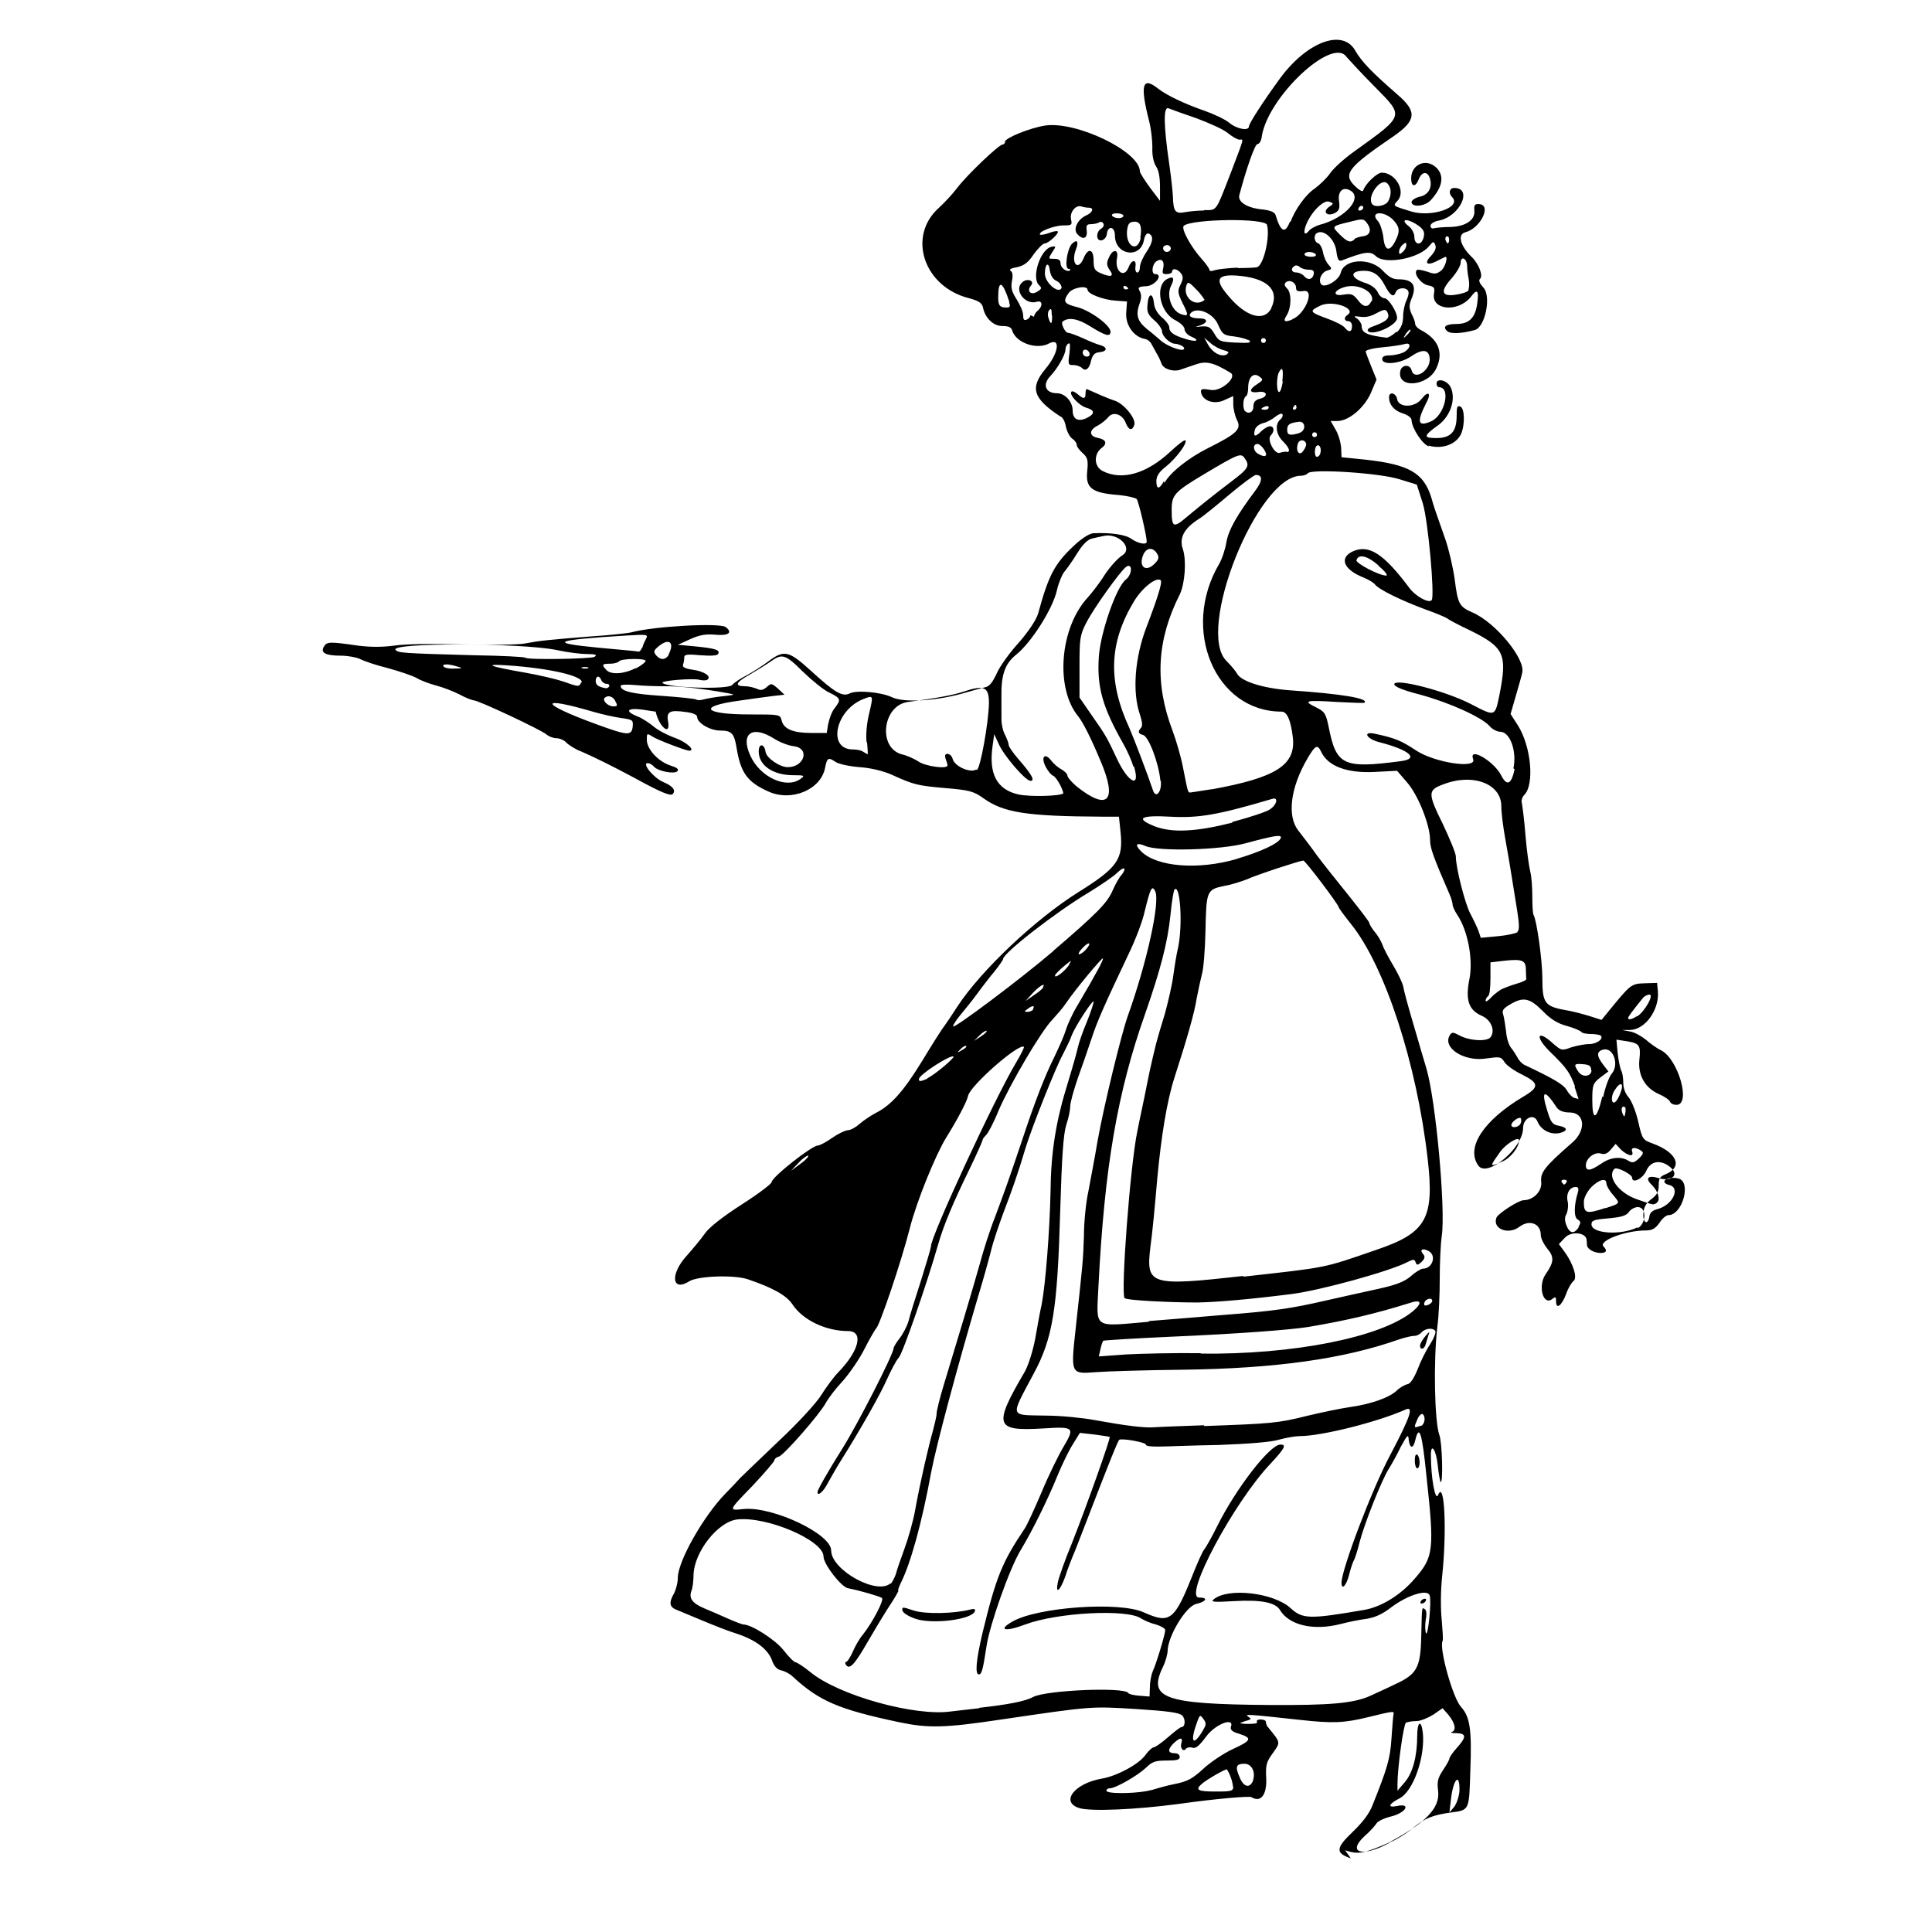<?xml version="1.0" encoding="UTF-8" standalone="no"?>
<!-- Created with Inkscape (http://www.inkscape.org/) -->
<svg xmlns:dc="http://purl.org/dc/elements/1.1/" xmlns:cc="http://creativecommons.org/ns#" xmlns:rdf="http://www.w3.org/1999/02/22-rdf-syntax-ns#" xmlns:svg="http://www.w3.org/2000/svg" xmlns="http://www.w3.org/2000/svg" version="1.1" width="100%" height="100%" viewBox="0 0 48 48" id="svg25944">
<defs id="defs25948" />
<path d="m 33.56,46.17 c -0.38,-0.13 -0.38,-0.25 0.04,-0.65 0.25,-0.24 0.42,-0.46 0.50,-0.67 0.37,-0.92 0.44,-1.17 0.47,-1.65 0.02,-0.28 0.04,-0.55 0.05,-0.60 0.02,-0.09 0.03,-0.10 -0.62,0.06 -0.61,0.15 -0.89,0.16 -1.70,0.07 -1.30,-0.14 -1.39,-0.15 -1.29,-0.08 0.08,0.05 0.08,0.06 0,0.09 -0.05,0.01 -0.13,0.04 -0.18,0.06 -0.05,0.01 0.02,0.03 0.17,0.03 0.16,0.00 0.25,-0.01 0.23,-0.05 -0.02,-0.03 0.01,-0.06 0.09,-0.06 0.07,0 0.13,0.02 0.13,0.06 0,0.03 0.02,0.10 0.06,0.14 0.31,0.38 0.31,0.36 0.11,0.64 -0.16,0.22 -0.18,0.29 -0.16,0.65 0.01,0.39 -0.14,0.58 -0.37,0.44 -0.05,-0.03 -0.82,0.03 -1.82,0.17 -1.05,0.14 -2.18,0.19 -2.46,0.10 -0.47,-0.15 -0.12,-0.61 0.56,-0.73 0.37,-0.06 0.93,-0.36 1.09,-0.59 0.07,-0.10 0.17,-0.19 0.21,-0.19 0.03,0 0.19,-0.11 0.35,-0.25 0.15,-0.13 0.30,-0.25 0.33,-0.25 0.10,0 0.11,-0.20 0.02,-0.29 -0.07,-0.07 -0.36,-0.11 -1.15,-0.16 -1.12,-0.07 -1.10,-0.07 -3.34,0.26 -1.40,0.21 -1.81,0.22 -2.53,0.07 -1.52,-0.32 -2.00,-0.53 -2.66,-1.14 -0.06,-0.06 -0.19,-0.13 -0.28,-0.15 -0.10,-0.02 -0.18,-0.10 -0.23,-0.25 -0.10,-0.27 -0.39,-0.50 -0.87,-0.66 -0.20,-0.06 -0.58,-0.21 -0.84,-0.32 -0.26,-0.11 -0.55,-0.23 -0.65,-0.27 -0.19,-0.07 -0.21,-0.18 -0.07,-0.42 0.04,-0.08 0.09,-0.25 0.09,-0.38 0.00,-0.41 0.64,-1.54 1.19,-2.10 0.12,-0.12 0.29,-0.30 0.36,-0.38 0.07,-0.07 0.51,-0.49 0.97,-0.93 0.46,-0.43 0.93,-0.94 1.05,-1.14 0.12,-0.19 0.31,-0.45 0.43,-0.57 0.51,-0.53 0.62,-1.01 0.23,-1.01 -0.55,-0.00 -1.12,-0.27 -1.38,-0.66 -0.15,-0.23 -0.50,-0.42 -1.12,-0.63 -0.34,-0.11 -1.22,-0.08 -1.44,0.05 -0.44,0.28 -0.49,-0.17 -0.07,-0.63 0.15,-0.17 0.36,-0.42 0.45,-0.55 0.10,-0.15 0.43,-0.41 0.91,-0.72 0.41,-0.26 0.75,-0.52 0.75,-0.56 0,-0.12 1.00,-0.91 1.15,-0.91 0.04,0 0.20,-0.08 0.34,-0.18 0.14,-0.10 0.32,-0.19 0.40,-0.20 0.08,-0.00 0.21,-0.08 0.30,-0.16 0.09,-0.08 0.27,-0.20 0.40,-0.27 0.38,-0.19 0.69,-0.54 1.15,-1.29 0.23,-0.38 0.48,-0.78 0.56,-0.88 0.07,-0.10 0.22,-0.32 0.32,-0.48 0.60,-0.91 1.94,-2.17 3.01,-2.84 0.96,-0.60 1.11,-0.81 1.04,-1.48 l -0.04,-0.39 -0.42,-0.00 c -1.88,-0.01 -2.45,-0.10 -2.95,-0.46 -0.24,-0.17 -0.34,-0.20 -0.94,-0.25 -0.69,-0.06 -0.78,-0.08 -1.33,-0.33 -0.20,-0.09 -0.51,-0.17 -0.80,-0.19 -0.26,-0.02 -0.53,-0.08 -0.60,-0.13 -0.18,-0.12 -0.21,-0.11 -0.26,0.14 -0.10,0.55 -0.84,0.86 -1.42,0.59 -0.51,-0.23 -0.68,-0.46 -0.78,-1.08 -0.06,-0.36 -0.12,-0.43 -0.41,-0.43 -0.25,0 -0.57,-0.19 -0.57,-0.34 0,-0.05 -0.10,-0.10 -0.28,-0.12 -0.41,-0.06 -0.49,-0.01 -0.44,0.25 0.06,0.36 -0.23,0.11 -0.31,-0.26 -10e-4,-0.00 -0.15,-0.02 -0.33,-0.05 -0.38,-0.05 -0.45,0.04 -0.12,0.17 0.11,0.04 0.29,0.16 0.40,0.25 0.10,0.09 0.35,0.22 0.55,0.29 0.27,0.10 0.50,0.31 0.33,0.31 -0.08,0 -0.79,-0.27 -0.91,-0.35 -0.14,-0.09 -0.14,-0.08 -0.14,0.08 0,0.23 0.28,0.54 0.59,0.64 0.16,0.05 0.21,0.09 0.17,0.14 -0.08,0.08 -0.48,0.00 -0.58,-0.11 -0.04,-0.05 -0.11,-0.09 -0.16,-0.09 -0.15,0 0.15,0.37 0.39,0.47 0.24,0.10 0.32,0.21 0.23,0.30 -0.05,0.05 -0.27,-0.03 -0.96,-0.41 -0.56,-0.30 -1.01,-0.52 -1.31,-0.65 -0.14,-0.05 -0.31,-0.16 -0.37,-0.22 -0.05,-0.06 -0.17,-0.11 -0.25,-0.11 -0.07,0 -0.18,-0.04 -0.24,-0.09 -0.10,-0.10 -1.69,-0.85 -1.81,-0.85 -0.03,0 -0.20,-0.06 -0.36,-0.15 -0.16,-0.08 -0.42,-0.18 -0.58,-0.22 -0.15,-0.04 -0.37,-0.12 -0.47,-0.18 -0.10,-0.06 -0.43,-0.17 -0.72,-0.25 -0.29,-0.07 -0.61,-0.18 -0.70,-0.23 -0.09,-0.04 -0.30,-0.08 -0.47,-0.08 -0.38,-0.00 -0.52,-0.07 -0.42,-0.23 0.07,-0.12 0.15,-0.12 0.84,-0.02 0.33,0.04 0.60,0.04 0.91,-9.15e-4 0.27,-0.04 0.91,-0.05 1.68,-0.03 0.68,0.02 1.37,0.01 1.55,-0.02 0.37,-0.07 0.55,-0.09 1.68,-0.18 0.47,-0.03 0.91,-0.08 0.98,-0.10 0.55,-0.15 2.19,-0.24 2.34,-0.13 0.18,0.14 0.07,0.22 -0.26,0.19 -0.22,-0.02 -0.38,0.00 -0.62,0.11 l -0.31,0.14 0.43,0.04 c 0.51,0.05 0.63,0.09 0.57,0.19 -0.02,0.04 -0.17,0.05 -0.44,0.03 -0.32,-0.03 -0.40,-0.02 -0.40,0.05 0,0.05 -0.01,0.13 -0.03,0.18 -0.02,0.06 0.03,0.10 0.24,0.13 0.29,0.04 0.48,0.17 0.36,0.25 -0.03,0.02 -0.12,0.02 -0.20,-9.81e-4 -0.15,-0.04 -0.97,0.02 -0.91,0.08 0.12,0.12 1.63,0.17 1.73,0.05 0.05,-0.06 0.22,-0.17 0.36,-0.24 0.13,-0.07 0.37,-0.22 0.53,-0.34 0.40,-0.30 0.51,-0.28 1.07,0.23 0.59,0.54 0.78,0.65 0.96,0.56 0.17,-0.09 0.79,-0.03 1.04,0.09 0.30,0.15 1.15,0.10 1.87,-0.12 0.15,-0.04 0.35,-0.10 0.44,-0.12 0.12,-0.02 0.19,-0.11 0.30,-0.34 0.07,-0.17 0.32,-0.52 0.55,-0.77 0.25,-0.29 0.43,-0.56 0.48,-0.72 0.26,-0.95 0.40,-1.23 0.89,-1.69 0.19,-0.18 0.38,-0.30 0.48,-0.31 0.42,-0.02 0.80,0.03 0.95,0.14 0.15,0.11 0.38,0.16 0.38,0.07 -2.03e-4,-0.14 -0.20,-1.00 -0.25,-1.06 -0.03,-0.03 -0.23,-0.08 -0.45,-0.10 -0.66,-0.05 -0.82,-0.17 -0.78,-0.58 0.03,-0.29 0.01,-0.35 -0.11,-0.46 -0.08,-0.07 -0.15,-0.16 -0.15,-0.21 0,-0.04 -0.05,-0.11 -0.11,-0.15 -0.06,-0.04 -0.13,-0.17 -0.16,-0.30 -0.02,-0.13 -0.08,-0.24 -0.15,-0.26 C 25.67,9.90 25.58,9.64 25.97,9.17 26.30,8.78 26.36,8.38 26.07,8.53 25.76,8.70 25.25,8.52 25.15,8.22 c -0.02,-0.09 -0.09,-0.12 -0.25,-0.12 -0.22,0 -0.43,-0.20 -0.48,-0.47 C 24.39,7.52 24.30,7.47 24.08,7.41 22.95,7.13 22.53,5.87 23.33,5.16 c 0.12,-0.11 0.33,-0.33 0.45,-0.49 0.25,-0.33 1.04,-1.08 1.13,-1.08 0.03,0 0.06,-0.03 0.06,-0.07 0.00,-0.09 0.61,-0.34 0.99,-0.40 0.77,-0.12 2.36,0.64 2.36,1.14 2.71e-4,0.03 0.11,0.21 0.25,0.40 l 0.25,0.33 0,-0.35 c 0,-0.22 -0.03,-0.41 -0.10,-0.51 -0.06,-0.09 -0.10,-0.28 -0.09,-0.47 0.00,-0.17 -0.03,-0.46 -0.08,-0.65 -0.23,-0.90 -0.17,-1.12 0.22,-0.81 0.22,0.17 0.66,0.38 1.15,0.55 0.23,0.08 0.51,0.21 0.62,0.30 0.19,0.16 0.49,0.21 0.49,0.09 0,-0.07 0.34,-0.60 0.77,-1.19 0.66,-0.90 1.54,-1.24 1.86,-0.71 0.17,0.30 0.43,0.56 1.06,1.11 0.49,0.42 0.47,0.64 -0.09,1.03 -1.13,0.77 -1.27,0.94 -0.98,1.23 0.11,0.11 0.21,0.17 0.22,0.12 0.05,-0.16 0.34,-0.44 0.46,-0.44 0.34,0 0.61,0.46 0.39,0.70 -0.12,0.13 -0.13,0.12 0.36,0.27 0.50,0.14 1.24,-0.11 1.00,-0.36 -0.10,-0.10 -0.07,-0.23 0.05,-0.23 0.47,0 0.14,0.71 -0.38,0.81 -0.12,0.02 -0.21,0.08 -0.21,0.13 0,0.05 0.04,0.08 0.09,0.06 0.05,-0.01 0.22,-0.03 0.39,-0.03 0.39,-0.01 0.63,-0.17 0.61,-0.40 -0.01,-0.13 0.00,-0.17 0.10,-0.17 0.35,0 0.06,0.60 -0.32,0.70 -0.21,0.05 -0.13,0.34 0.15,0.61 0.17,0.16 0.30,0.47 0.21,0.55 -0.04,0.04 -0.01,0.11 0.08,0.21 0.21,0.21 0.05,0.99 -0.21,1.06 -0.33,0.09 -0.60,0.10 -0.68,0.03 -0.13,-0.11 -0.04,-0.18 0.22,-0.18 0.31,0 0.47,-0.14 0.52,-0.50 0.05,-0.34 0.00,-0.39 -0.16,-0.17 -0.33,0.40 -1.00,0.32 -0.91,-0.10 0.02,-0.13 -5.9e-5,-0.16 -0.15,-0.19 -0.17,-0.03 -0.37,-0.29 -0.28,-0.38 0.02,-0.02 0.13,-7.45e-4 0.26,0.04 0.19,0.07 0.23,0.06 0.35,-0.03 0.11,-0.10 0.18,-0.39 0.08,-0.33 -0.02,0.01 -0.12,0.06 -0.22,0.11 -0.23,0.11 -0.29,0.03 -0.11,-0.15 0.09,-0.10 0.13,-0.19 0.10,-0.26 -0.04,-0.10 -0.05,-0.10 -0.15,0.02 -0.24,0.31 -1.09,0.47 -1.32,0.26 -0.14,-0.14 -0.28,-0.12 -0.85,0.10 -0.08,0.03 -0.11,-0.01 -0.14,-0.24 -0.04,-0.29 -0.31,-0.54 -0.48,-0.44 -0.09,0.05 -0.07,0.22 0.02,0.25 0.05,0.01 0.11,0.12 0.13,0.23 0.02,0.11 0.08,0.25 0.14,0.31 0.09,0.10 0.08,0.11 -0.03,0.14 -0.15,0.04 -0.24,0.25 -0.15,0.35 0.09,0.09 0.43,-0.10 0.48,-0.29 0.08,-0.35 0.73,-0.39 1.04,-0.06 0.15,0.16 0.25,0.22 0.40,0.22 0.35,0.00 0.46,0.15 0.32,0.48 -0.07,0.17 -0.06,0.23 0.00,0.38 0.05,0.09 0.09,0.20 0.09,0.25 2.03e-4,0.04 0.06,0.11 0.14,0.15 0.43,0.22 0.57,0.55 0.39,0.94 -0.20,0.46 -0.99,0.53 -0.90,0.08 0.03,-0.16 0.24,-0.18 0.28,-0.02 0.07,0.27 0.48,-0.00 0.45,-0.30 -0.02,-0.22 -0.18,-0.24 -0.47,-0.04 -0.27,0.18 -0.71,0.22 -0.71,0.06 0,-0.06 0.06,-0.09 0.18,-0.09 0.10,0 0.25,-0.03 0.34,-0.07 0.19,-0.09 0.22,-0.27 0.03,-0.21 -0.07,0.02 -0.32,0.06 -0.55,0.08 -0.23,0.02 -0.41,0.07 -0.41,0.10 0.00,0.03 0.07,0.20 0.14,0.38 l 0.13,0.32 -0.14,0.33 c -0.16,0.37 -0.55,0.70 -0.83,0.70 l -0.17,0 0.12,0.21 c 0.07,0.11 0.13,0.32 0.14,0.45 l 0.01,0.24 0.59,0.06 c 1.09,0.12 1.45,0.33 1.64,0.94 0.07,0.25 0.09,0.30 0.36,1.07 0.08,0.24 0.18,0.67 0.22,0.95 0.08,0.63 0.11,0.69 0.45,0.84 0.57,0.25 1.31,1.15 1.23,1.49 -0.01,0.07 -0.09,0.33 -0.16,0.58 l -0.13,0.45 0.18,0.28 c 0.33,0.52 0.42,1.47 0.16,1.73 -0.05,0.05 -0.08,0.14 -0.06,0.20 0.01,0.05 0.06,0.41 0.09,0.80 0.03,0.38 0.09,0.79 0.12,0.91 0.03,0.11 0.05,0.39 0.05,0.61 -0.00,0.21 0.01,0.42 0.03,0.46 0.08,0.13 0.22,1.13 0.22,1.59 0.00,0.59 0.06,0.68 0.54,0.77 0.20,0.03 0.49,0.11 0.65,0.16 l 0.28,0.09 0.22,-0.27 c 0.50,-0.61 0.52,-0.63 0.85,-0.64 l 0.31,-0.01 0.02,0.21 c 0.04,0.45 -0.31,0.95 -0.69,0.96 l -0.20,0.00 0.21,0.04 c 0.11,0.02 0.28,0.12 0.38,0.20 0.09,0.08 0.26,0.21 0.39,0.27 0.42,0.23 0.74,1.35 0.37,1.35 -0.07,0 -0.14,-0.03 -0.16,-0.08 -0.01,-0.04 -0.14,-0.13 -0.28,-0.19 -0.34,-0.15 -0.52,-0.47 -0.48,-0.85 0.04,-0.36 0.00,-0.41 -0.31,-0.46 l -0.26,-0.04 0.03,0.33 c 0.02,0.18 0.06,0.38 0.09,0.44 0.03,0.05 0.05,0.19 0.05,0.31 0,0.12 0.05,0.26 0.13,0.35 0.07,0.08 0.18,0.34 0.24,0.60 0.10,0.44 0.11,0.46 0.36,0.55 0.60,0.22 0.76,0.58 0.33,0.76 -0.15,0.06 -0.18,0.11 -0.18,0.28 0,0.15 -0.04,0.24 -0.18,0.34 -0.12,0.09 -0.19,0.19 -0.20,0.35 -0.02,0.24 0.11,0.32 0.15,0.08 0.01,-0.09 0.08,-0.15 0.20,-0.18 0.38,-0.10 0.58,-0.53 0.29,-0.60 -0.06,-0.01 -0.12,-0.05 -0.12,-0.08 0,-0.08 0.19,-0.12 0.35,-0.08 0.33,0.08 0.10,0.91 -0.25,0.91 -0.05,0 -0.15,0.08 -0.22,0.19 -0.10,0.14 -0.18,0.19 -0.33,0.19 -0.52,0.00 -1.20,0.26 -1.06,0.40 0.10,0.10 0.07,0.16 -0.07,0.16 -0.16,-0.00 -0.32,-0.09 -0.34,-0.18 -0.00,-0.03 -0.01,-0.10 -0.01,-0.14 -0.01,-0.19 -0.38,-0.23 -0.54,-0.06 l -0.15,0.16 0.14,0.19 c 0.22,0.30 0.33,0.66 0.22,0.73 -0.04,0.03 -0.13,0.17 -0.18,0.32 -0.11,0.29 -0.25,0.40 -0.25,0.18 0,-0.11 -0.01,-0.12 -0.09,-0.06 -0.23,0.19 -0.37,-0.32 -0.17,-0.61 0.21,-0.30 0.22,-0.43 0.04,-0.64 -0.08,-0.10 -0.16,-0.25 -0.16,-0.34 0,-0.28 -0.28,-0.39 -0.53,-0.20 -0.28,0.21 -0.68,0.05 -0.57,-0.23 0.04,-0.10 0.55,-0.43 0.67,-0.43 0.25,-6.53e-4 0.47,-0.23 0.44,-0.46 -0.02,-0.23 0.08,-0.37 0.77,-0.97 0.35,-0.30 0.32,-0.74 -0.05,-0.75 -0.16,-0.00 -0.27,-0.04 -0.33,-0.12 -0.31,-0.47 -0.40,-0.44 -0.24,0.07 0.09,0.30 0.13,0.35 0.29,0.38 0.22,0.04 0.23,0.13 0.02,0.18 -0.22,0.05 -0.46,-0.07 -0.55,-0.28 -0.08,-0.22 -0.36,-0.10 -0.36,0.16 0,0.49 -0.89,1.24 -1.11,0.93 -0.32,-0.44 0.12,-1.12 1.11,-1.71 0.41,-0.24 0.40,-0.34 -0.02,-0.55 -0.19,-0.09 -0.39,-0.23 -0.44,-0.31 -0.09,-0.14 -0.11,-0.14 -0.47,-0.09 -0.54,0.08 -1.08,-0.27 -0.89,-0.58 0.05,-0.08 0.08,-0.08 0.23,0.00 0.25,0.14 0.71,0.17 0.79,0.04 0.11,-0.17 7.19e-4,-0.42 -0.22,-0.52 -0.33,-0.14 -0.42,-0.39 -0.31,-0.93 0.09,-0.48 -0.04,-1.19 -0.31,-1.59 -0.06,-0.09 -0.11,-0.20 -0.11,-0.24 0,-0.04 -0.03,-0.16 -0.08,-0.27 -0.40,-0.92 -0.48,-1.14 -0.48,-1.34 0,-0.37 -0.30,-1.13 -0.58,-1.44 l -0.24,-0.28 -0.58,0.03 c -0.66,0.03 -1.13,-0.14 -1.30,-0.49 -0.10,-0.21 -0.15,-0.18 -0.35,0.16 -0.42,0.72 -0.51,1.43 -0.22,1.79 0.10,0.13 0.31,0.40 0.45,0.60 0.14,0.19 0.50,0.64 0.79,1.00 0.28,0.35 0.52,0.66 0.52,0.69 0,0.03 0.06,0.13 0.14,0.23 0.08,0.09 0.16,0.24 0.19,0.32 0.02,0.07 0.14,0.30 0.26,0.50 0.12,0.20 0.23,0.43 0.25,0.52 0.03,0.16 0.12,0.49 0.33,1.20 0.06,0.22 0.18,0.61 0.25,0.85 0.23,0.78 0.48,3.49 0.38,4.16 -0.03,0.21 -0.05,0.69 -0.05,1.06 5.41e-4,0.36 -0.02,0.90 -0.06,1.20 -0.10,0.84 -0.07,2.35 0.05,2.68 0.07,0.17 0.10,1.23 0.03,1.17 -0.01,-0.01 -0.05,-0.21 -0.07,-0.42 -0.04,-0.38 -0.17,-0.57 -0.17,-0.25 1.35e-4,0.57 0.11,1.17 0.18,0.99 0.16,-0.38 0.22,0.88 0.10,2.02 -0.04,0.38 -0.04,0.82 -0.01,1.10 0.02,0.25 0.04,0.49 0.02,0.51 -0.09,0.17 0.25,1.41 0.46,1.64 0.22,0.24 0.27,0.56 0.23,1.58 -0.03,0.99 -0.02,0.98 -0.47,1.04 -0.46,0.06 -0.68,0.15 -0.96,0.39 -0.14,0.12 -0.38,0.27 -0.52,0.33 -0.71,0.31 -0.83,0.33 -1.16,0.22 z m 0.94,-0.39 c 0.92,-0.49 1.28,-0.86 1.23,-1.28 -0.03,-0.24 -0.01,-0.32 0.12,-0.52 0.09,-0.13 0.16,-0.26 0.16,-0.29 0,-0.03 0.08,-0.15 0.19,-0.27 0.24,-0.27 0.23,-0.35 -0.01,-0.36 -0.11,-0.00 -0.17,-0.01 -0.12,-0.03 0.12,-0.04 0.08,-0.22 -0.08,-0.42 l -0.15,-0.17 -0.23,0.16 c -0.13,0.08 -0.32,0.16 -0.42,0.16 -0.10,4.73e-4 -0.22,0.02 -0.26,0.04 -0.06,0.04 -0.21,1.12 -0.21,1.52 l 0.00,0.17 0.18,-0.21 c 0.20,-0.23 0.31,-0.65 0.31,-1.15 0,-0.36 0.10,-0.42 0.14,-0.08 0.06,0.59 -0.23,1.45 -0.58,1.63 -0.27,0.14 -0.31,0.24 -0.06,0.19 0.36,-0.08 0.22,0.17 -0.15,0.26 -0.17,0.04 -0.33,0.12 -0.36,0.17 -0.03,0.05 -0.16,0.20 -0.30,0.32 -0.45,0.42 -0.04,0.53 0.63,0.16 z m 1.76,-1.29 c 0.01,-0.46 -0.15,-0.30 -0.21,0.20 l -0.04,0.34 0.12,-0.14 c 0.06,-0.08 0.12,-0.26 0.13,-0.39 z m -7.67,-0.01 c 0.13,-0.04 0.40,-0.12 0.61,-0.16 0.30,-0.06 0.43,-0.13 0.69,-0.37 0.17,-0.16 0.51,-0.39 0.75,-0.50 0.46,-0.21 0.48,-0.27 0.13,-0.38 -0.15,-0.04 -0.21,-0.10 -0.19,-0.16 0.10,-0.26 -0.38,-0.08 -0.61,0.23 -0.18,0.24 -0.26,0.31 -0.35,0.28 -0.06,-0.02 -0.13,-0.00 -0.15,0.02 -0.06,0.10 -0.16,0.00 -0.12,-0.13 0.05,-0.16 -0.04,-0.15 -0.21,0.02 -0.14,0.15 -0.12,0.23 0.06,0.23 0.06,0 0.11,0.04 0.11,0.09 0,0.07 -0.07,0.09 -0.32,0.09 -0.27,0 -0.36,0.02 -0.52,0.18 -0.20,0.19 -0.75,0.51 -0.90,0.51 -0.04,0 -0.08,0.02 -0.08,0.06 0,0.09 0.84,0.07 1.12,-0.02 z m 2.04,-0.10 c 0,-0.10 -0.08,-0.33 -0.15,-0.42 -0.02,-0.02 -0.48,0.24 -0.61,0.35 -0.19,0.16 -0.12,0.20 0.33,0.20 0.40,0 0.44,-0.01 0.44,-0.13 z m 0.50,-0.15 c 0.07,-0.20 -0.03,-0.41 -0.21,-0.41 -0.21,0 -0.24,0.07 -0.12,0.34 0.10,0.25 0.26,0.28 0.34,0.06 z m -1.26,-1.21 c 0.10,-0.17 0.11,-0.20 0.03,-0.31 -0.08,-0.11 -0.09,-0.11 -0.15,0.05 -0.19,0.51 -0.12,0.65 0.12,0.26 z m -5.54,-0.59 c 0.71,-0.08 1.14,-0.16 1.34,-0.27 0.33,-0.17 2.26,-0.25 2.36,-0.10 0.01,0.03 0.14,0.06 0.28,0.07 l 0.25,0.02 0.01,-0.25 c 0.00,-0.13 0.04,-0.31 0.07,-0.38 0.08,-0.16 0.31,-0.92 0.31,-1.02 4.74e-4,-0.04 -0.10,-0.10 -0.23,-0.14 -0.13,-0.03 -0.29,-0.10 -0.37,-0.15 -0.34,-0.24 -2.08,-0.15 -2.88,0.15 -0.50,0.19 -0.69,0.14 -0.32,-0.07 0.61,-0.36 2.66,-0.51 3.27,-0.23 0.65,0.29 0.76,0.21 1.23,-0.98 0.11,-0.27 0.23,-0.55 0.28,-0.60 0.04,-0.05 0.18,-0.30 0.31,-0.56 0.46,-0.93 1.31,-2.03 1.57,-2.03 0.16,0 0.11,0.09 -0.23,0.46 -0.92,0.96 -2.19,3.34 -1.79,3.34 0.24,0 0.18,0.10 -0.07,0.16 -0.25,0.05 -0.70,0.79 -0.71,1.16 -0.00,0.08 -0.05,0.27 -0.12,0.41 -0.37,0.77 0.01,0.92 2.63,0.94 1.53,0.01 2.11,-0.04 2.53,-0.23 0.17,-0.08 0.44,-0.20 0.60,-0.28 0.55,-0.25 0.64,-0.41 0.66,-1.16 0.02,-0.80 0.01,-0.76 0.09,-0.71 0.04,0.02 0.05,0.13 0.02,0.28 -0.02,0.13 -0.01,0.28 0.01,0.32 0.05,0.08 0.14,-0.80 0.09,-0.94 -0.05,-0.17 -0.55,-0.01 -0.95,0.29 -0.22,0.17 -0.39,0.25 -0.62,0.29 -0.17,0.02 -0.46,0.08 -0.65,0.13 -0.67,0.17 -1.27,0.03 -1.50,-0.35 -0.11,-0.19 -0.48,-0.26 -1.15,-0.22 -0.52,0.03 -0.58,0.02 -0.49,-0.05 0.36,-0.29 1.48,-0.16 1.90,0.22 0.30,0.28 0.48,0.28 1.82,0.05 0.43,-0.07 0.92,-0.37 1.27,-0.78 0.47,-0.54 0.49,-0.71 0.29,-2.55 -0.11,-1.09 -0.18,-1.30 -0.28,-0.88 -0.05,0.21 -0.13,0.20 -0.16,-0.01 -0.01,-0.16 -0.03,-0.14 -0.20,0.17 -0.09,0.19 -0.23,0.44 -0.30,0.55 -0.18,0.29 -0.60,1.35 -0.72,1.81 -0.05,0.21 -0.12,0.42 -0.14,0.45 -0.02,0.03 -0.08,0.19 -0.12,0.36 -0.07,0.28 -0.19,0.40 -0.19,0.20 0,-0.32 0.75,-2.31 1.21,-3.17 0.51,-0.97 0.59,-1.22 0.38,-1.13 -0.69,0.31 -2.09,0.66 -2.63,0.66 -0.11,4.06e-4 -0.34,0.04 -0.52,0.09 -0.21,0.06 -0.71,0.10 -1.49,0.13 -0.64,0.01 -1.32,0.04 -1.50,0.04 -0.18,0.00 -0.32,-0.01 -0.31,-0.05 0.01,-0.05 -0.57,-0.16 -0.66,-0.12 -0.03,0.01 -0.24,0.53 -0.86,2.14 -0.12,0.31 -0.25,0.65 -0.30,0.76 -0.04,0.10 -0.13,0.32 -0.18,0.49 -0.13,0.36 -0.25,0.47 -0.19,0.16 0.02,-0.11 0.18,-0.57 0.36,-1.00 0.37,-0.94 0.96,-2.60 0.93,-2.62 -0.01,-0.01 -0.18,-0.03 -0.38,-0.06 l -0.36,-0.04 -0.18,0.29 c -0.10,0.16 -0.27,0.51 -0.38,0.78 -0.24,0.59 -0.63,1.38 -0.91,1.84 -0.27,0.44 -0.77,1.85 -0.85,2.39 -0.09,0.59 -0.12,0.70 -0.19,0.70 -0.10,0 -0.07,-0.35 0.09,-1.03 0.34,-1.40 0.49,-1.76 1.04,-2.58 0.06,-0.08 0.25,-0.50 0.43,-0.92 0.17,-0.41 0.42,-0.92 0.54,-1.12 0.29,-0.49 0.27,-0.51 -0.51,-0.46 -1.19,0.07 -1.24,-0.06 -0.45,-1.41 0.09,-0.16 0.20,-0.51 0.26,-0.82 0.05,-0.29 0.12,-0.68 0.16,-0.85 0.10,-0.53 0.20,-1.85 0.22,-2.79 0.01,-1.00 0.13,-1.76 0.44,-2.75 0.11,-0.36 0.22,-0.75 0.24,-0.85 0.02,-0.10 0.12,-0.39 0.23,-0.65 0.10,-0.25 0.17,-0.47 0.16,-0.49 -0.03,-0.03 -0.45,0.60 -0.55,0.86 -0.04,0.12 -0.15,0.33 -0.22,0.47 -0.17,0.31 -0.75,1.76 -0.92,2.31 -0.19,0.64 -0.34,1.06 -0.55,1.61 -0.10,0.27 -0.25,0.70 -0.31,0.95 -0.06,0.24 -0.20,0.74 -0.31,1.10 -0.52,1.76 -1.04,3.70 -1.17,4.37 -0.24,1.31 -0.52,2.31 -0.77,2.80 -0.04,0.09 -0.07,0.17 -0.05,0.17 0.01,0 -0.06,0.13 -0.17,0.30 -0.11,0.16 -0.37,0.59 -0.58,0.95 -0.35,0.61 -0.47,0.73 -0.56,0.58 -0.02,-0.03 -0.01,-0.06 0.01,-0.06 0.03,0 0.11,-0.12 0.17,-0.26 0.06,-0.14 0.17,-0.33 0.25,-0.42 0.23,-0.29 0.54,-0.87 0.47,-0.91 -0.06,-0.04 -0.53,-0.18 -0.84,-0.24 -0.17,-0.03 -0.61,-0.60 -0.61,-0.79 0,-0.40 -1.40,-1.00 -2.14,-0.92 -0.48,0.05 -1.08,0.81 -1.09,1.39 -0.00,0.13 -0.02,0.31 -0.05,0.38 -0.07,0.18 0.01,0.31 0.32,0.44 0.15,0.06 0.42,0.18 0.60,0.26 0.18,0.08 0.35,0.14 0.37,0.14 0.20,0 0.78,0.37 0.99,0.63 0.13,0.17 0.27,0.31 0.31,0.31 0.03,0 0.20,0.11 0.36,0.24 0.70,0.58 2.60,1.11 3.50,0.98 0.10,-0.01 0.42,-0.05 0.70,-0.08 z m -1.58,-2.21 c -0.18,-0.06 -0.32,-0.15 -0.33,-0.21 -0.01,-0.09 0.00,-0.09 0.27,-0.00 0.29,0.10 1.02,0.08 1.41,-0.02 0.11,-0.03 0.14,-0.01 0.12,0.04 -0.07,0.21 -1.05,0.33 -1.47,0.19 z m 12.55,-0.44 c 0.02,-0.03 0.06,-0.06 0.10,-0.06 0.03,0 0.04,0.02 0.02,0.06 -0.02,0.03 -0.06,0.06 -0.10,0.06 -0.03,0 -0.04,-0.02 -0.02,-0.06 z m -0.15,-3.49 c 0,-0.11 0.02,-0.17 0.06,-0.15 0.03,0.02 0.06,0.10 0.06,0.19 0,0.08 -0.02,0.15 -0.06,0.15 -0.03,0 -0.06,-0.08 -0.06,-0.19 z m -13.03,3.07 c 0.05,-0.05 0.11,-0.17 0.14,-0.26 0.02,-0.09 0.12,-0.37 0.21,-0.62 0.09,-0.24 0.22,-0.69 0.27,-0.98 0.13,-0.72 0.34,-1.61 0.44,-1.96 0.04,-0.16 0.09,-0.35 0.09,-0.42 0,-0.07 0.08,-0.39 0.18,-0.72 0.33,-1.08 0.71,-2.35 0.89,-2.99 0.09,-0.34 0.26,-0.87 0.38,-1.17 0.21,-0.56 0.36,-0.97 0.68,-1.93 0.32,-0.97 0.57,-1.60 0.79,-2.04 0.11,-0.23 0.25,-0.54 0.29,-0.68 0.04,-0.13 0.17,-0.42 0.30,-0.63 0.49,-0.83 0.64,-1.12 0.62,-1.15 -0.02,-0.02 -0.67,0.75 -0.92,1.12 -0.08,0.12 -0.24,0.30 -0.34,0.41 -0.26,0.26 -1.04,1.58 -1.33,2.25 -0.12,0.30 -0.27,0.58 -0.32,0.62 -0.04,0.04 -0.08,0.09 -0.08,0.12 0,0.02 -0.15,0.36 -0.33,0.73 -0.40,0.82 -0.64,1.39 -0.77,1.85 -0.28,0.98 -0.88,2.71 -0.98,2.82 -0.06,0.06 -0.19,0.31 -0.29,0.53 -0.17,0.39 -0.69,1.30 -1.13,2.00 -0.11,0.17 -0.26,0.44 -0.34,0.58 -0.11,0.22 -0.26,0.35 -0.26,0.23 0,-0.05 0.24,-0.48 0.63,-1.10 0.37,-0.59 1.26,-2.33 1.26,-2.47 0,-0.03 0.07,-0.15 0.15,-0.25 0.08,-0.10 0.18,-0.29 0.22,-0.42 0.03,-0.13 0.17,-0.58 0.31,-1.01 0.13,-0.42 0.25,-0.81 0.25,-0.86 0,-0.25 1.59,-3.69 2.12,-4.57 0.12,-0.20 0.20,-0.37 0.19,-0.38 -0.11,-0.11 -1.33,0.95 -1.39,1.22 -0.03,0.15 -0.29,0.63 -0.54,1.03 -0.26,0.42 -0.74,1.59 -0.91,2.27 -0.22,0.86 -0.75,2.41 -0.83,2.47 -0.02,0.02 -0.16,0.25 -0.29,0.51 -0.13,0.26 -0.38,0.62 -0.55,0.81 -0.17,0.18 -0.35,0.42 -0.41,0.53 -0.14,0.27 -1.04,1.30 -1.17,1.34 -0.06,0.01 -0.11,0.06 -0.11,0.09 0,0.03 -0.24,0.31 -0.53,0.62 -0.63,0.65 -0.62,0.63 -0.22,0.59 0.72,-0.06 2.16,0.62 2.16,1.03 0,0.49 1.16,1.13 1.48,0.81 z m 7.80,-3.93 c 1.65,-0.06 1.82,-0.07 2.54,-0.25 0.37,-0.09 0.86,-0.19 1.07,-0.22 0.51,-0.07 0.98,-0.23 1.17,-0.41 0.08,-0.08 0.21,-0.15 0.27,-0.16 0.07,-0.01 0.16,-0.15 0.25,-0.37 0.07,-0.19 0.21,-0.47 0.31,-0.62 0.09,-0.14 0.15,-0.29 0.13,-0.33 -0.05,-0.09 -0.25,-0.07 -0.34,0.03 -0.04,0.05 -0.12,0.09 -0.19,0.09 -0.06,0 -0.23,0.04 -0.38,0.09 -1.36,0.48 -3.05,0.72 -5.35,0.75 -0.94,0.01 -1.91,0.04 -2.16,0.06 -0.65,0.05 -0.64,0.06 -0.51,-1.13 0.17,-1.56 0.18,-1.63 0.20,-2.26 0.00,-0.33 0.05,-0.83 0.11,-1.10 0.05,-0.27 0.16,-0.84 0.23,-1.26 0.16,-0.89 0.59,-2.65 0.75,-3.10 0.47,-1.31 0.81,-2.84 0.68,-3.10 -0.08,-0.16 -0.12,-0.07 -0.26,0.50 -0.05,0.24 -0.23,0.71 -0.39,1.04 -0.62,1.31 -0.79,1.69 -0.93,2.12 -0.08,0.24 -0.23,0.68 -0.34,0.98 -0.10,0.29 -0.19,0.61 -0.19,0.70 -9.8e-4,0.09 -0.04,0.30 -0.10,0.47 -0.07,0.23 -0.11,0.78 -0.15,2.15 -0.07,2.43 -0.18,3.14 -0.66,4.03 -0.59,1.11 -0.61,1.02 0.30,1.04 0.39,0.00 0.94,0.06 1.21,0.11 0.77,0.14 1.24,0.20 1.49,0.18 0.12,-0.01 0.67,-0.03 1.23,-0.05 z m 5.36,-2.00 c 7.85e-4,-0.04 0.06,-0.15 0.13,-0.23 0.10,-0.12 0.12,-0.13 0.08,-0.03 -0.02,0.06 -0.05,0.17 -0.07,0.23 -0.03,0.12 -0.14,0.15 -0.14,0.03 z m 0.02,2.00 c 0.10,-0.04 0.13,-0.24 0.04,-0.30 -0.02,-0.01 -0.08,0.03 -0.12,0.12 -0.10,0.23 -0.10,0.24 0.08,0.17 z m -5.48,-1.80 c 2.30,0.03 4.49,-0.40 5.28,-1.05 0.26,-0.22 0.21,-0.31 -0.10,-0.20 -0.80,0.25 -1.55,0.43 -2.51,0.59 -0.44,0.07 -1.75,0.17 -3.39,0.24 -0.91,0.04 -1.67,0.09 -1.69,0.10 -0.01,0.01 -0.05,0.11 -0.07,0.21 l -0.04,0.18 0.69,-0.05 c 0.38,-0.02 1.21,-0.04 1.86,-0.03 z m -1.26,-0.81 c 0.40,-0.03 1.22,-0.10 1.83,-0.15 1.29,-0.10 1.69,-0.16 2.60,-0.37 0.36,-0.08 0.93,-0.21 1.26,-0.28 0.45,-0.10 0.65,-0.18 0.81,-0.32 0.11,-0.10 0.25,-0.18 0.29,-0.18 0.24,0 0.35,-0.33 0.14,-0.44 -0.15,-0.08 -0.23,-0.03 -0.13,0.08 0.05,0.06 0.04,0.11 -0.04,0.19 -0.10,0.09 -0.12,0.09 -0.15,0.01 -0.03,-0.08 -0.05,-0.08 -0.21,-0.00 -0.45,0.23 -2.16,0.70 -2.87,0.79 -1.03,0.13 -1.83,0.20 -2.34,0.21 -0.65,0.00 -1.76,-0.05 -1.81,-0.11 -0.10,-0.10 0.14,-3.33 0.32,-4.16 0.04,-0.22 0.16,-0.75 0.24,-1.17 0.08,-0.41 0.19,-0.86 0.22,-0.98 0.03,-0.12 0.13,-0.46 0.22,-0.75 0.08,-0.29 0.18,-0.72 0.21,-0.95 0.03,-0.22 0.08,-0.54 0.12,-0.70 0.12,-0.58 0.05,-1.59 -0.09,-1.44 -0.02,0.02 -0.07,0.30 -0.10,0.63 -0.07,0.69 -0.25,1.37 -0.63,2.46 -0.69,1.95 -1.01,3.81 -1.16,6.78 -0.05,1.06 -0.15,0.99 1.24,0.87 z m 7.02,-0.48 c 0.03,-0.11 -0.15,-0.09 -0.19,0.02 -0.02,0.06 -0.00,0.09 0.06,0.07 0.05,-0.01 0.11,-0.05 0.13,-0.09 z m -4.70,-0.62 c 2.13,-0.24 1.96,-0.20 3.32,-0.67 1.24,-0.42 1.44,-0.78 1.27,-2.26 -0.27,-2.36 -1.06,-4.79 -1.91,-5.84 -0.16,-0.20 -0.30,-0.39 -0.30,-0.41 0,-0.06 -0.83,-1.16 -0.88,-1.16 -0.07,0 -1.15,0.35 -1.41,0.47 -0.13,0.05 -0.37,0.13 -0.55,0.16 -0.44,0.09 -0.45,0.12 -0.47,1.11 -0.01,0.48 -0.05,0.97 -0.09,1.09 -0.03,0.12 -0.09,0.39 -0.13,0.60 -0.05,0.33 -0.22,0.94 -0.55,1.96 -0.19,0.59 -0.33,1.46 -0.43,2.53 -0.05,0.59 -0.12,1.35 -0.17,1.69 -0.11,0.94 -0.01,0.97 2.32,0.71 z m 9.80,-1.20 c 0.22,-0.11 0.24,-0.53 0.01,-0.53 -0.07,0 -0.17,0.05 -0.22,0.12 -0.06,0.09 -0.18,0.13 -0.51,0.16 -0.36,0.03 -0.42,0.05 -0.42,0.15 0,0.23 0.73,0.28 1.15,0.07 z m -1.47,-0.03 c 0.07,-0.11 0.07,-0.14 -0.01,-0.19 -0.10,-0.05 -0.10,-0.34 -0.00,-0.67 0.03,-0.10 0.01,-0.14 -0.05,-0.14 -0.15,0 -0.25,0.16 -0.20,0.37 0.02,0.10 0.00,0.23 -0.03,0.30 -0.05,0.08 -0.05,0.16 -0.00,0.29 0.08,0.20 0.19,0.22 0.31,0.03 z m 0.67,-0.47 c 0.39,-0.13 0.38,-0.11 0.19,-0.34 -0.09,-0.10 -0.16,-0.23 -0.16,-0.28 0,-0.15 -0.19,-0.09 -0.38,0.10 -0.10,0.11 -0.18,0.26 -0.18,0.36 0,0.29 0.06,0.31 0.54,0.15 z m 1.28,-0.14 c 0.10,-0.06 0.04,-0.28 -0.12,-0.44 -0.18,-0.17 -0.09,-0.25 0.17,-0.17 0.32,0.10 0.52,-0.08 0.29,-0.27 -0.24,-0.20 -0.49,-0.16 -0.60,0.09 -0.08,0.19 -0.35,0.33 -0.35,0.17 0,-0.08 -0.38,-0.28 -0.44,-0.22 -0.19,0.19 0.10,0.60 0.57,0.76 0.43,0.15 0.39,0.14 0.49,0.08 z m -2.24,-0.51 c 0.02,-0.03 -0.00,-0.06 -0.06,-0.06 -0.05,0 -0.08,0.02 -0.06,0.06 0.02,0.03 0.05,0.06 0.06,0.06 0.01,0 0.04,-0.02 0.06,-0.06 z M 20.08,28.71 c -0.01,-0.01 -0.12,0.05 -0.23,0.17 l -0.20,0.21 0.23,-0.17 c 0.13,-0.09 0.22,-0.19 0.20,-0.21 z m 19.69,0.21 c 0.23,-0.17 0.50,-0.20 0.69,-0.08 0.10,0.06 0.14,0.05 0.26,-0.06 0.12,-0.12 0.12,-0.15 0.04,-0.20 -0.14,-0.09 -0.25,-0.07 -0.21,0.03 0.05,0.14 -0.10,0.11 -0.27,-0.04 L 40.14,28.42 40.02,28.56 c -0.08,0.10 -0.15,0.13 -0.25,0.10 -0.15,-0.05 -0.37,0.12 -0.37,0.29 0,0.16 0.12,0.14 0.38,-0.04 z m -2.45,-0.06 c 0.20,-0.08 0.42,-0.35 0.42,-0.53 0,-0.11 -0.33,0.09 -0.47,0.29 -0.27,0.38 -0.27,0.38 0.05,0.24 z m 0.46,-0.95 c 0.02,-0.05 0.02,-0.11 -4.73e-4,-0.13 -0.04,-0.04 -0.23,0.09 -0.23,0.17 0,0.09 0.19,0.06 0.23,-0.04 z m 2.05,-0.65 c 0.05,-0.25 0.15,-0.51 0.21,-0.58 0.20,-0.23 0.04,-0.68 -0.22,-0.60 -0.16,0.05 -0.15,0.16 0.01,0.37 l 0.13,0.17 -0.20,0.15 c -0.18,0.14 -0.20,0.18 -0.20,0.56 0,0.54 0.11,0.50 0.25,-0.09 z m 0.54,0.25 c -0.06,-0.06 -0.11,0.04 -0.06,0.15 0.04,0.10 0.05,0.10 0.07,-0.00 0.01,-0.06 0.01,-0.13 -0.00,-0.15 z m -0.08,-0.44 c 0.04,-0.18 -0.05,-0.18 -0.17,0.01 -0.13,0.19 -0.07,0.44 0.06,0.24 0.04,-0.06 0.09,-0.18 0.11,-0.26 z m -1.16,-0.08 c -0.13,-0.35 -0.21,-0.46 -0.61,-0.85 -0.40,-0.39 -0.33,-0.58 0.07,-0.21 0.20,0.17 0.21,0.18 0.45,0.09 0.13,-0.04 0.33,-0.08 0.44,-0.08 0.19,-0.00 0.37,-0.13 0.29,-0.21 -0.02,-0.02 -0.13,-0.04 -0.24,-0.04 -0.11,0 -0.22,-0.02 -0.24,-0.05 -0.02,-0.03 -0.18,-0.10 -0.36,-0.15 -0.23,-0.06 -0.41,-0.17 -0.61,-0.38 -0.32,-0.32 -0.48,-0.35 -0.81,-0.15 -0.17,0.10 -0.20,0.15 -0.16,0.26 0.02,0.07 0.05,0.26 0.07,0.42 0.01,0.15 0.07,0.33 0.12,0.39 0.05,0.06 0.12,0.17 0.16,0.24 0.03,0.07 0.11,0.15 0.16,0.18 0.76,0.36 0.98,0.49 1.07,0.64 0.05,0.09 0.14,0.18 0.19,0.19 0.05,0.01 0.09,0.02 0.10,0.03 0.00,0.00 -0.04,-0.13 -0.10,-0.31 z M 23.04,26.79 c 0.20,-0.10 0.68,-0.51 0.65,-0.54 -0.06,-0.06 -0.86,0.45 -0.86,0.56 0,0.07 0.04,0.06 0.21,-0.01 z m 16.49,-0.21 c 0,-0.09 -0.04,-0.13 -0.20,-0.14 -0.22,-0.02 -0.24,-0.00 -0.12,0.18 0.10,0.16 0.33,0.13 0.33,-0.03 z M 24.01,25.99 c -0.02,-0.02 -0.08,0.01 -0.14,0.07 -0.10,0.10 -0.10,0.11 0.03,0.03 0.08,-0.04 0.13,-0.09 0.10,-0.11 z m 0.50,-0.38 c -0.01,-0.01 -0.09,0.03 -0.17,0.11 l -0.14,0.14 0.17,-0.11 c 0.09,-0.06 0.16,-0.12 0.14,-0.14 z m 1.64,-1.97 c 1.11,-0.95 1.36,-1.21 1.49,-1.51 0.07,-0.16 0.17,-0.34 0.23,-0.40 0.05,-0.06 0.08,-0.13 0.06,-0.15 -0.02,-0.02 -0.10,0.03 -0.18,0.11 -0.08,0.08 -0.40,0.30 -0.71,0.49 -0.79,0.47 -2.12,1.50 -2.12,1.65 0,0.02 -0.09,0.15 -0.20,0.29 -0.11,0.13 -0.32,0.40 -0.45,0.58 -0.13,0.18 -0.33,0.42 -0.42,0.53 -0.09,0.11 -0.17,0.23 -0.17,0.27 0,0.08 1.67,-1.17 2.50,-1.88 z m 14.53,1.61 c 0.19,-0.13 0.42,-0.54 0.30,-0.54 -0.04,0 -0.11,0.03 -0.15,0.07 -0.26,0.32 -0.38,0.48 -0.38,0.51 0,0.06 0.09,0.04 0.23,-0.05 z M 25.66,25.08 c 0.06,-0.10 0.00,-0.11 -0.12,-0.02 -0.10,0.07 -0.10,0.08 -0.01,0.08 0.05,0 0.12,-0.03 0.14,-0.06 z m 11.62,-0.49 c 0.08,-0.04 0.26,-0.11 0.40,-0.15 0.14,-0.04 0.25,-0.09 0.24,-0.12 -0.00,-0.02 -0.01,-0.13 -0.01,-0.23 0,-0.23 -0.09,-0.27 -0.54,-0.22 l -0.34,0.04 0,0.40 c 0,0.22 -0.02,0.42 -0.06,0.44 -0.03,0.02 -0.06,0.07 -0.06,0.11 0.00,0.04 0.05,0.01 0.11,-0.05 0.06,-0.07 0.17,-0.16 0.25,-0.21 z m -11.37,-0.06 c 0.08,-0.13 -0.08,-0.04 -0.25,0.14 l -0.18,0.20 0.20,-0.14 c 0.11,-0.07 0.22,-0.16 0.24,-0.20 z m 0.65,-0.57 c 0.08,-0.12 0.06,-0.11 -0.12,0.04 -0.12,0.10 -0.23,0.21 -0.23,0.24 -0.00,0.08 0.25,-0.11 0.36,-0.28 z m 0.42,-0.37 c 0.16,-0.18 0.07,-0.21 -0.09,-0.03 -0.08,0.08 -0.11,0.15 -0.08,0.15 0.03,0 0.11,-0.05 0.17,-0.12 z m 10.72,-0.44 c 0.05,-0.04 0.05,-0.18 -0.01,-0.55 -0.04,-0.27 -0.11,-0.66 -0.14,-0.87 -0.03,-0.20 -0.10,-0.60 -0.15,-0.88 -0.05,-0.27 -0.10,-0.65 -0.10,-0.82 -1.9e-5,-0.56 -0.71,-0.83 -1.45,-0.54 -0.38,0.14 -0.38,0.22 -0.00,0.99 0.17,0.36 0.32,0.72 0.32,0.80 0.00,0.28 0.23,1.18 0.36,1.42 0.07,0.13 0.16,0.32 0.20,0.42 l 0.06,0.18 0.42,-0.04 c 0.23,-0.02 0.45,-0.07 0.49,-0.10 z m -6.98,-1.81 c 0.61,-0.18 1.06,-0.39 1.10,-0.52 0.03,-0.09 -0.13,-0.07 -0.87,0.13 -0.62,0.17 -2.16,0.21 -2.49,0.07 -0.23,-0.10 -0.28,-0.04 -0.11,0.13 0.39,0.39 1.42,0.47 2.38,0.19 z m -0.10,-0.92 c 0.42,-0.11 0.84,-0.25 0.93,-0.31 0.18,-0.12 0.22,-0.32 0.05,-0.26 -1.35,0.40 -1.83,0.48 -2.53,0.44 -0.73,-0.04 -0.88,0.04 -0.38,0.24 0.44,0.17 1.05,0.13 1.92,-0.09 z M 26.41,19.75 c 0.05,-0.05 -0.15,-0.44 -0.25,-0.48 -0.04,-0.01 -0.13,-0.12 -0.18,-0.22 -0.13,-0.25 -0.02,-0.36 0.14,-0.15 0.06,0.08 0.18,0.18 0.26,0.22 0.07,0.04 0.14,0.11 0.14,0.15 0,0.04 0.10,0.16 0.23,0.27 0.78,0.62 1.02,0.36 0.59,-0.64 -0.25,-0.60 -0.44,-0.96 -0.55,-1.10 -0.58,-0.70 -0.46,-2.20 0.23,-2.95 0.09,-0.10 0.29,-0.35 0.42,-0.56 0.13,-0.20 0.33,-0.42 0.44,-0.49 0.29,-0.18 -0.10,-0.58 -0.48,-0.48 -0.06,0.01 -0.18,0.04 -0.27,0.06 -0.10,0.02 -0.23,0.14 -0.37,0.37 -0.11,0.18 -0.26,0.39 -0.32,0.46 -0.05,0.06 -0.14,0.27 -0.18,0.45 -0.10,0.46 -0.64,1.31 -1.02,1.61 -0.27,0.22 -0.37,0.49 -0.36,1.05 0.00,0.20 0.00,0.45 7.19e-4,0.56 -0.00,0.10 0.03,0.27 0.09,0.38 0.05,0.10 0.09,0.21 0.09,0.25 2.02e-4,0.04 0.11,0.20 0.25,0.36 0.33,0.38 0.41,0.53 0.29,0.53 -0.12,0 -0.66,-0.62 -0.79,-0.92 l -0.11,-0.24 -0.04,0.29 c -0.10,0.69 0.10,1.09 0.65,1.21 0.31,0.06 1.03,0.04 1.11,-0.03 z m 2.42,-0.35 c -0.04,-0.44 -0.29,-1.10 -0.43,-1.14 -0.12,-0.03 -0.14,-0.08 -0.05,-0.18 0.04,-0.04 0.03,-0.15 -0.03,-0.33 -0.19,-0.55 -0.13,-1.40 0.16,-2.16 0.28,-0.73 0.40,-1.12 0.36,-1.17 -0.10,-0.10 -0.45,0.17 -0.66,0.51 -0.63,1.04 -0.66,1.99 -0.12,3.16 0.11,0.25 0.46,1.17 0.58,1.53 0.07,0.24 0.23,0.06 0.20,-0.22 z m 1.28,0.21 c 1.59,-0.29 2.09,-0.60 2.01,-1.29 -0.05,-0.42 -0.14,-0.64 -0.28,-0.64 -1.65,0 -2.51,-2.04 -1.55,-3.67 0.07,-0.12 0.15,-0.36 0.18,-0.54 0.05,-0.30 0.26,-0.67 0.71,-1.27 0.19,-0.25 0.20,-0.40 0.02,-0.40 -0.04,0 -0.34,0.22 -0.66,0.49 -0.32,0.27 -0.65,0.54 -0.75,0.60 -0.38,0.24 -0.50,0.48 -0.40,0.76 0.09,0.28 0.05,0.85 -0.08,1.12 -0.57,1.13 -0.63,2.19 -0.18,3.38 0.09,0.24 0.21,0.65 0.26,0.91 0.12,0.61 0.12,0.63 0.18,0.63 0.02,-6.54e-4 0.26,-0.04 0.52,-0.08 z M 19.89,19.35 c 0.11,-0.08 0.10,-0.09 -0.18,-0.09 -0.50,-0.00 -0.86,-0.24 -0.86,-0.59 -0.00,-0.21 0.14,-0.20 0.17,0.01 0.02,0.15 0.35,0.38 0.55,0.38 0.41,7.84e-4 0.56,-0.46 0.16,-0.52 -0.13,-0.01 -0.36,-0.10 -0.50,-0.19 -0.54,-0.34 -0.84,-0.13 -0.59,0.42 0.24,0.54 0.90,0.84 1.25,0.58 z m 8.27,-0.30 c -0.04,-0.14 -0.15,-0.39 -0.24,-0.55 -0.53,-0.93 -0.67,-1.43 -0.62,-2.18 0.04,-0.60 0.43,-1.73 0.67,-1.92 0.17,-0.13 0.17,-0.44 0.00,-0.31 -0.15,0.12 -0.79,1.01 -0.98,1.38 -0.16,0.31 -0.17,0.39 -0.17,1.10 l -0.00,0.76 0.31,0.45 c 0.34,0.48 0.38,0.56 0.61,1.05 0.29,0.63 0.61,0.78 0.43,0.20 z m 9.44,0.04 c 0.09,-0.42 -0.08,-0.91 -0.33,-0.91 -0.07,-5.41e-4 -0.20,-0.06 -0.27,-0.15 -0.21,-0.22 -0.98,-0.57 -1.71,-0.77 -0.43,-0.11 -0.65,-0.20 -0.65,-0.26 0,-0.16 1.26,0.16 1.90,0.49 0.62,0.32 0.60,0.33 0.72,-0.26 0.19,-0.98 0.11,-1.15 -0.74,-1.57 -0.28,-0.13 -0.54,-0.27 -0.57,-0.30 -0.03,-0.02 -0.28,-0.13 -0.54,-0.22 -0.59,-0.22 -1.15,-0.49 -1.25,-0.62 -0.04,-0.05 -0.16,-0.12 -0.28,-0.17 -0.51,-0.20 -0.62,-0.50 -0.25,-0.66 0.39,-0.16 0.75,0.07 1.38,0.91 0.15,0.21 0.49,0.40 0.56,0.31 0.08,-0.10 -0.09,-1.98 -0.22,-2.40 l -0.15,-0.47 -0.42,-0.13 c -0.49,-0.16 -2.21,-0.27 -2.29,-0.15 -0.02,0.03 -0.10,0.06 -0.17,0.06 -1.08,0 -2.63,3.87 -1.84,4.61 0.09,0.09 0.21,0.23 0.25,0.30 0.10,0.20 0.65,0.37 1.31,0.42 1.30,0.09 1.97,0.20 1.86,0.31 -0.01,0.01 -0.32,0.00 -0.69,-0.02 -0.77,-0.05 -0.85,-0.03 -0.52,0.13 0.22,0.11 0.25,0.15 0.32,0.49 0.19,0.96 0.36,1.04 1.80,0.85 0.46,-0.06 0.20,-0.28 -0.54,-0.47 -0.32,-0.08 -0.43,-0.28 -0.11,-0.21 0.51,0.11 0.65,0.17 1.03,0.42 0.46,0.30 1.51,0.46 1.41,0.21 -0.12,-0.32 0.52,0.05 0.70,0.41 0.14,0.27 0.25,0.22 0.33,-0.16 z m -13.33,0.04 c 0.09,-0.05 0.29,-1.17 0.30,-1.66 0.00,-0.40 -0.11,-0.46 -0.62,-0.29 -0.26,0.09 -0.71,0.17 -1.39,0.26 -0.63,0.08 -0.76,1.13 -0.16,1.30 0.14,0.03 0.33,0.12 0.42,0.18 0.17,0.12 0.74,0.20 0.72,0.09 -0.00,-0.03 -0.03,-0.11 -0.05,-0.17 -0.02,-0.07 -0.01,-0.11 0.05,-0.11 0.05,0 0.11,0.05 0.13,0.13 0.05,0.18 0.43,0.35 0.58,0.26 z m -2.74,-0.69 c -0.02,-0.19 -0.00,-0.44 0.06,-0.70 0.11,-0.46 0.11,-0.47 -0.12,-0.38 -0.71,0.26 -0.93,1.26 -0.28,1.26 0.09,4.73e-4 0.21,0.02 0.26,0.06 0.05,0.03 0.10,0.06 0.11,0.06 0.00,4.74e-4 -2.03e-4,-0.13 -0.02,-0.30 z m -5.81,-0.40 c 0.01,-0.15 -0.00,-0.16 -0.28,-0.20 -0.16,-0.02 -0.47,-0.09 -0.68,-0.15 -1.39,-0.41 -1.37,-0.22 0.02,0.29 0.82,0.30 0.91,0.31 0.94,0.07 z m 4.86,-0.05 c 0.02,-0.13 0.09,-0.32 0.16,-0.40 0.16,-0.21 0.15,-0.24 -0.13,-0.38 -0.14,-0.06 -0.43,-0.30 -0.66,-0.52 -0.44,-0.44 -0.52,-0.46 -0.81,-0.25 -0.10,0.07 -0.34,0.22 -0.53,0.33 -0.34,0.19 -0.37,0.28 -0.09,0.28 0.08,0 0.20,0.03 0.28,0.06 0.10,0.05 0.15,0.04 0.25,-0.04 0.11,-0.10 0.12,-0.10 0.28,0.04 l 0.16,0.15 -0.27,0.03 c -0.15,0.02 -0.54,0.07 -0.87,0.12 -1.03,0.14 -0.87,0.34 0.28,0.34 0.75,0.00 0.75,0.00 0.79,0.15 0.05,0.21 0.28,0.31 0.73,0.31 l 0.39,9.15e-4 0.04,-0.25 z m -5.29,-0.57 c -0.06,-0.12 -0.19,-0.16 -0.27,-0.08 -0.06,0.06 0.08,0.21 0.22,0.21 0.10,0 0.11,-0.02 0.05,-0.12 z m 2.66,-0.12 c 0.33,-0.04 0.33,-0.04 0.12,-0.08 -0.60,-0.11 -1.23,-0.18 -1.56,-0.17 -0.20,0.00 -0.53,-0.01 -0.73,-0.03 -0.23,-0.02 -0.36,-0.01 -0.36,0.02 0,0.13 0.26,0.20 1.04,0.25 0.43,0.03 0.81,0.07 0.84,0.09 0.02,0.02 0.10,0.02 0.17,-3.3e-5 0.07,-0.02 0.28,-0.06 0.47,-0.08 z m -2.82,-0.25 c 0.02,-0.03 -0.00,-0.06 -0.06,-0.06 -0.05,0 -0.11,-0.04 -0.13,-0.09 -0.05,-0.13 -0.14,-0.11 -0.14,0.02 0,0.10 0.07,0.15 0.26,0.18 0.02,0.00 0.06,-0.02 0.08,-0.05 z m -0.68,-0.09 c 0.06,-0.16 -0.79,-0.36 -1.86,-0.43 -0.61,-0.04 -0.42,0.03 0.45,0.18 0.34,0.06 0.77,0.16 0.95,0.22 0.39,0.14 0.40,0.14 0.45,0.02 z m 1.34,-0.35 c 0.14,-0.07 0.25,-0.16 0.25,-0.19 0,-0.07 -0.61,-0.06 -0.66,0.01 -0.02,0.03 -0.12,0.06 -0.22,0.06 -0.20,0 -0.22,0.02 -0.10,0.15 0.11,0.13 0.44,0.11 0.73,-0.04 z m -4.43,-0.05 c -0.22,-0.07 -0.39,-0.07 -0.34,0 0.02,0.03 0.14,0.06 0.27,0.05 0.21,-0.00 0.21,-0.01 0.07,-0.05 z m 3.25,0.02 c -0.04,-0.01 -0.11,-0.01 -0.15,0 -0.04,0.01 -0.00,0.03 0.07,0.03 0.08,0 0.12,-0.01 0.07,-0.03 z m 0.17,-0.27 c 0.06,-0.04 0.01,-0.06 -0.19,-0.06 -0.15,-0.00 -0.49,-0.04 -0.76,-0.10 -0.87,-0.18 -4.19,-0.19 -4.00,-0.00 0.07,0.07 0.14,0.08 1.96,0.13 0.67,0.01 1.24,0.04 1.26,0.06 0.06,0.06 1.62,0.03 1.72,-0.02 z m 1.83,-0.05 c 0.16,-0.30 0.01,-0.42 -0.25,-0.20 -0.12,0.10 -0.13,0.13 -0.06,0.22 0.11,0.13 0.24,0.12 0.32,-0.02 z m -0.65,-0.17 c 0.01,-0.06 0.06,-0.16 0.09,-0.22 0.06,-0.11 0.03,-0.11 -0.49,-0.08 -1.80,0.11 -1.96,0.18 -0.71,0.30 0.53,0.05 1.00,0.09 1.02,0.10 0.02,0.00 0.06,-0.04 0.08,-0.10 z M 34.25,14.05 c -0.27,-0.24 -0.50,-0.30 -0.55,-0.13 -0.02,0.07 0.56,0.38 0.74,0.38 0.05,0.00 -0.03,-0.11 -0.19,-0.24 z M 28.70,13.99 c 0.09,-0.09 0.10,-0.15 0.05,-0.23 -0.10,-0.17 -0.26,-0.16 -0.34,0.01 -0.14,0.31 0.06,0.47 0.29,0.22 z m 0.79,-1.15 c 0.30,-0.25 0.62,-0.51 1.12,-0.89 0.41,-0.31 0.45,-0.38 0.31,-0.57 -0.09,-0.13 -0.15,-0.11 -1.02,0.41 -0.72,0.43 -0.79,0.51 -0.79,0.87 0,0.45 0.04,0.47 0.38,0.18 z m -0.56,-0.84 c 0.14,-0.26 0.59,-0.62 1.09,-0.87 0.72,-0.36 0.83,-0.47 0.71,-0.70 -0.05,-0.10 -0.09,-0.28 -0.09,-0.39 l -4.06e-4,-0.20 -0.22,0.10 c -0.25,0.12 -0.54,0.02 -0.58,-0.19 -0.01,-0.09 0.01,-0.10 0.26,-0.06 0.25,0.03 0.65,-0.32 0.47,-0.43 -0.43,-0.26 -0.61,-0.30 -0.88,-0.20 -0.15,0.05 -0.32,0.11 -0.38,0.13 -0.16,0.05 -0.40,-0.02 -0.45,-0.15 C 28.82,8.93 28.77,8.83 28.73,8.77 28.70,8.71 28.64,8.61 28.61,8.55 28.58,8.49 28.51,8.43 28.44,8.42 28.17,8.37 27.96,8.08 27.98,7.77 L 28.00,7.49 27.72,7.47 C 27.41,7.45 27.02,7.30 27.02,7.20 c 0,-0.12 -0.37,-0.06 -0.47,0.08 -0.15,0.21 -0.12,0.27 0.21,0.35 0.32,0.08 0.83,0.45 0.83,0.61 0,0.14 -0.13,0.10 -0.50,-0.13 -0.30,-0.19 -0.54,-0.24 -0.69,-0.12 -0.05,0.04 0.06,0.28 0.14,0.28 0.04,0 0.20,0.06 0.36,0.13 0.15,0.07 0.34,0.15 0.42,0.17 0.20,0.05 0.20,0.16 0.00,0.18 -0.12,0.01 -0.17,0.06 -0.21,0.20 -0.04,0.21 -0.14,0.29 -0.23,0.19 -0.03,-0.03 -0.13,-0.07 -0.21,-0.07 -0.13,0 -0.14,-0.01 -0.10,-0.29 0.02,-0.21 0.02,-0.28 -0.03,-0.24 -0.04,0.02 -0.07,0.09 -0.07,0.15 -2.71e-4,0.12 -0.19,0.46 -0.38,0.66 -0.20,0.21 -0.11,0.42 0.17,0.42 0.20,0 0.39,0.21 0.39,0.43 0,0.22 0.14,0.29 0.36,0.18 0.20,-0.10 0.19,-0.19 -0.02,-0.25 -0.18,-0.05 -0.44,-0.33 -0.37,-0.40 0.02,-0.02 0.08,0.00 0.15,0.06 0.15,0.13 0.20,0.13 0.20,-0.02 0,-0.07 0.02,-0.12 0.04,-0.10 0.29,0.13 0.52,0.23 0.67,0.28 0.23,0.06 0.56,0.46 0.50,0.61 -0.05,0.15 -0.14,0.13 -0.21,-0.05 -0.08,-0.22 -0.32,-0.30 -0.44,-0.14 -0.05,0.06 -0.16,0.15 -0.25,0.20 -0.23,0.11 -0.23,0.27 -5.41e-4,0.31 0.20,0.04 0.24,0.14 0.09,0.25 -0.20,0.15 -0.19,0.46 0.02,0.57 0.49,0.25 1.10,0.07 1.70,-0.49 0.18,-0.17 0.34,-0.29 0.36,-0.27 0.06,0.06 -0.22,0.44 -0.48,0.65 -0.17,0.13 -0.24,0.24 -0.24,0.36 -0.00,0.21 0.07,0.22 0.19,0.00 z m 2.53,-0.69 c 0,-0.10 -0.14,-0.28 -0.22,-0.28 -0.12,0 -0.11,0.17 0.01,0.24 0.12,0.07 0.20,0.08 0.20,0.03 z m 1.34,-0.04 c 0.04,-0.11 -0.01,-0.24 -0.08,-0.20 -0.07,0.04 -0.07,0.28 -0.00,0.28 0.03,0 0.06,-0.03 0.08,-0.07 z m -0.83,-0.04 c 0.10,0 0.06,-0.11 -0.10,-0.27 -0.17,-0.17 -0.20,-0.42 -0.06,-0.54 0.05,-0.04 0.07,-0.10 0.05,-0.13 -0.02,-0.03 -0.09,-0.00 -0.17,0.06 -0.07,0.06 -0.21,0.14 -0.30,0.16 -0.09,0.02 -0.19,0.09 -0.21,0.16 -0.05,0.18 0.00,0.20 0.15,0.05 0.07,-0.07 0.17,-0.13 0.22,-0.13 0.11,0 0.12,0.13 0.02,0.23 -0.10,0.10 0.10,0.48 0.23,0.43 0.05,-0.02 0.12,-0.03 0.15,-0.03 z m 0.48,-0.21 c -0.03,-0.10 -0.16,-0.11 -0.20,-0.01 -0.07,0.19 0.03,0.34 0.13,0.19 0.05,-0.06 0.08,-0.15 0.07,-0.18 z m 0.27,-0.22 c 0,-0.03 -0.02,-0.06 -0.06,-0.06 -0.03,0 -0.06,0.02 -0.06,0.06 0,0.03 0.02,0.06 0.06,0.06 0.03,0 0.06,-0.02 0.06,-0.06 z m -0.45,-0.04 c 0.19,-0.05 0.17,-0.31 -0.01,-0.28 -0.23,0.03 -0.28,0.07 -0.28,0.20 0,0.13 0.06,0.15 0.30,0.08 z M 31.14,10.10 c 0,-0.10 0.04,-0.16 0.15,-0.19 0.23,-0.05 0.20,-0.21 -0.03,-0.17 -0.23,0.03 -0.24,-0.06 -0.02,-0.20 0.15,-0.10 0.15,-0.11 0.04,-0.19 -0.14,-0.10 -0.27,0.02 -0.27,0.29 0,0.09 -0.02,0.19 -0.06,0.21 -0.07,0.04 -0.08,0.30 -0.02,0.36 0.09,0.09 0.21,0.03 0.21,-0.10 z m 0.38,0.02 c 0,-0.03 -0.04,-0.04 -0.09,-0.02 -0.05,0.02 -0.09,0.04 -0.09,0.06 0,0.01 0.04,0.02 0.09,0.02 0.05,0 0.09,-0.02 0.09,-0.06 z m 0.69,-0.00 c 0,-0.03 -0.01,-0.06 -0.02,-0.06 -0.01,0 -0.04,0.02 -0.06,0.06 -0.02,0.03 -0.00,0.06 0.02,0.06 0.03,0 0.06,-0.02 0.06,-0.06 z M 31.86,9.47 c 0.03,-0.29 0.00,-0.38 -0.08,-0.23 -0.07,0.11 -0.07,0.50 -0.00,0.50 0.03,0 0.07,-0.12 0.09,-0.26 z M 27.07,8.78 c -0.03,-0.11 -0.17,-0.13 -0.17,-0.02 0,0.05 0.04,0.10 0.10,0.10 0.05,0 0.08,-0.03 0.07,-0.07 z m 3.42,0.01 c 0.06,-0.03 0.03,-0.06 -0.09,-0.09 -0.09,-0.02 -0.24,-0.10 -0.33,-0.18 l -0.15,-0.13 0.07,0.13 c 0.12,0.24 0.35,0.37 0.50,0.28 z M 29.36,8.59 c -0.04,-0.02 -0.12,-0.05 -0.17,-0.05 -0.12,-0.00 -0.32,-0.19 -0.32,-0.31 0,-0.05 -0.08,-0.18 -0.19,-0.27 -0.16,-0.14 -0.19,-0.21 -0.17,-0.40 0.02,-0.28 0.13,-0.30 0.16,-0.03 0.01,0.13 0.08,0.25 0.20,0.36 0.10,0.08 0.18,0.19 0.18,0.24 0,0.12 0.10,0.20 0.40,0.29 0.28,0.09 0.38,0.04 0.14,-0.06 -0.09,-0.04 -0.16,-0.12 -0.16,-0.18 0,-0.06 -0.09,-0.15 -0.22,-0.22 -0.39,-0.18 -0.53,-0.86 -0.21,-1.03 0.16,-0.08 0.19,-0.02 0.09,0.18 -0.11,0.23 0.01,0.60 0.24,0.69 0.20,0.07 0.21,0.04 0.05,-0.27 -0.12,-0.25 -0.13,-0.30 -0.05,-0.46 0.07,-0.14 0.07,-0.20 0.01,-0.28 -0.08,-0.11 -0.22,-0.14 -0.22,-0.04 0,0.03 -0.06,0.06 -0.13,0.06 -0.11,0 -0.12,-0.02 -0.09,-0.15 0.04,-0.18 -0.05,-0.26 -0.18,-0.16 -0.10,0.08 -0.12,0.31 -0.02,0.31 0.21,0 0.01,0.28 -0.21,0.30 -0.21,0.01 -0.23,0.03 -0.17,0.13 0.04,0.07 0.04,0.17 2.03e-4,0.28 -0.11,0.30 -0.07,0.45 0.17,0.65 0.13,0.10 0.29,0.24 0.36,0.30 0.14,0.12 0.48,0.26 0.56,0.21 0.02,-0.01 0.01,-0.05 -0.03,-0.08 z M 31.03,8.46 C 30.99,8.43 30.83,8.38 30.67,8.36 30.40,8.33 30.37,8.31 30.26,8.06 30.14,7.78 29.75,7.62 29.59,7.77 c -0.08,0.08 -0.00,0.14 0.21,0.14 0.22,-0.00 0.22,0.11 -0.00,0.18 -0.12,0.03 -0.12,0.04 0.05,0.02 0.17,-0.01 0.22,0.01 0.32,0.18 0.11,0.19 0.15,0.20 0.49,0.22 0.41,0.02 0.45,0.01 0.35,-0.08 z m 0.42,0.00 c 0,-0.03 -0.02,-0.06 -0.06,-0.06 -0.03,0 -0.06,0.02 -0.06,0.06 0,0.03 0.02,0.06 0.06,0.06 0.03,0 0.06,-0.02 0.06,-0.06 z m 3.26,-0.21 c 0.10,-0.10 0.15,-0.22 0.15,-0.39 0.00,-0.13 0.04,-0.31 0.08,-0.39 0.04,-0.08 0.07,-0.19 0.05,-0.23 -0.04,-0.11 -0.26,-0.10 -0.31,0.01 -0.05,0.15 -0.13,0.11 -0.27,-0.15 -0.15,-0.29 -0.31,-0.39 -0.59,-0.37 -0.29,0.02 -0.25,0.18 0.07,0.29 0.17,0.05 0.29,0.14 0.34,0.24 0.03,0.08 0.11,0.15 0.17,0.15 0.09,0 0.31,0.33 0.31,0.49 0,0.18 -0.59,0.45 -0.72,0.33 -0.03,-0.03 0.00,-0.08 0.12,-0.12 0.36,-0.13 0.44,-0.21 0.35,-0.37 -0.04,-0.06 -0.09,-0.05 -0.26,0.04 -0.14,0.08 -0.27,0.11 -0.40,0.09 -0.17,-0.02 -0.18,-0.02 -0.08,0.05 0.06,0.04 0.11,0.13 0.11,0.18 0,0.17 0.13,0.23 0.62,0.29 0.04,0.00 0.15,-0.06 0.23,-0.14 z m 0.33,-0.06 c -0.01,-0.01 -0.06,0.03 -0.11,0.10 -0.08,0.13 -0.07,0.13 0.03,0.03 0.06,-0.06 0.10,-0.12 0.08,-0.13 z m -1.45,-0.09 c 0,-0.07 -0.04,-0.12 -0.09,-0.12 -0.10,0 -0.12,-0.09 -0.03,-0.15 0.26,-0.16 -0.35,-0.38 -0.66,-0.24 -0.29,0.14 -0.28,0.16 0.15,0.32 0.20,0.07 0.40,0.17 0.45,0.23 0.10,0.13 0.18,0.11 0.18,-0.03 z M 25.69,7.87 c 0,-0.04 0.04,-0.11 0.09,-0.15 0.14,-0.12 0.12,-0.27 -0.03,-0.22 C 25.46,7.58 25.18,7.20 25.40,7.01 c 0.13,-0.11 0.32,-0.03 0.21,0.09 -0.11,0.14 0.01,0.25 0.17,0.14 0.10,-0.06 0.11,-0.09 0.03,-0.16 -0.19,-0.19 0.04,-0.90 0.32,-0.95 0.11,-0.02 0.11,-0.01 0.01,0.14 -0.10,0.16 -0.10,0.16 0.05,0.16 0.11,0 0.16,0.03 0.16,0.12 0,0.11 0.17,0.23 0.24,0.16 0.01,-0.01 -0.00,-0.03 -0.04,-0.03 -0.11,0 -0.04,-0.49 0.08,-0.62 0.13,-0.13 0.18,-0.06 0.10,0.14 -0.13,0.34 0.05,0.55 0.19,0.22 0.11,-0.27 0.25,-0.24 0.25,0.05 0,0.19 0.02,0.25 0.16,0.31 0.27,0.12 0.36,0.09 0.24,-0.07 -0.08,-0.12 -0.08,-0.18 -0.02,-0.31 0.10,-0.23 0.25,-0.21 0.20,0.02 -0.06,0.32 0.18,0.51 0.29,0.22 0.07,-0.19 0.20,-0.21 0.17,-0.02 -0.01,0.07 0.00,0.14 0.04,0.15 0.03,0.01 0.07,-0.04 0.07,-0.13 0.00,-0.08 0.08,-0.26 0.17,-0.39 0.16,-0.24 0.18,-0.40 0.04,-0.45 -0.04,-0.01 -0.09,0.05 -0.11,0.17 -0.09,0.47 -0.72,0.37 -0.72,-0.12 0,-0.22 -0.17,-0.26 -0.20,-0.04 -0.02,0.18 -0.24,0.23 -0.24,0.05 0,-0.07 0.04,-0.15 0.10,-0.18 0.05,-0.03 0.08,-0.09 0.05,-0.13 -0.02,-0.04 -0.07,-0.05 -0.11,-0.02 -0.04,0.02 -0.13,0.04 -0.20,0.04 -0.10,0 -0.12,0.03 -0.10,0.17 0.02,0.19 -0.10,0.23 -0.24,0.07 -0.10,-0.12 0.01,-0.36 0.23,-0.46 0.16,-0.07 0.20,-0.19 0.06,-0.19 -0.04,0 -0.13,-0.01 -0.18,-0.03 -0.14,-0.05 -0.30,0.14 -0.26,0.32 0.03,0.14 0.02,0.15 -0.19,0.15 -0.23,0 -0.64,0.16 -0.58,0.23 0.01,0.01 0.12,-6.49e-4 0.22,-0.04 0.10,-0.04 0.20,-0.06 0.22,-0.04 0.04,0.04 -0.23,0.30 -0.33,0.30 -0.04,0 -0.16,0.12 -0.27,0.27 -0.14,0.21 -0.24,0.28 -0.42,0.32 -0.14,0.02 -0.20,0.06 -0.15,0.09 0.05,0.03 0.06,0.12 0.03,0.26 -0.03,0.17 -0.00,0.26 0.12,0.45 0.08,0.13 0.16,0.30 0.16,0.39 0,0.11 0.02,0.14 0.09,0.11 0.05,-0.02 0.09,-0.07 0.09,-0.11 z m 0.44,-0.04 c 0,-0.14 -0.01,-0.18 -0.06,-0.13 -0.03,0.03 -0.05,0.12 -0.02,0.20 0.06,0.19 0.09,0.16 0.09,-0.06 z m 5.98,0.10 c 0.31,-0.12 0.57,-0.74 0.28,-0.70 -0.15,0.02 -0.19,0.00 -0.19,-0.08 0,-0.13 -0.16,-0.22 -0.26,-0.13 -0.04,0.04 -0.02,0.09 0.03,0.14 0.12,0.10 0.12,0.47 -0.00,0.67 -0.10,0.15 -0.06,0.19 0.13,0.11 z M 31.58,7.66 c 0.21,-0.42 -0.05,-0.72 -0.72,-0.80 -0.61,-0.07 -0.71,0.06 -0.36,0.47 0.45,0.55 0.91,0.68 1.09,0.32 z M 25.08,7.51 C 24.91,6.98 24.80,6.93 24.80,7.39 c 0,0.20 0.04,0.25 0.20,0.25 0.09,0 0.11,-0.02 0.07,-0.13 z m 9.00,-0.02 c 0.09,-0.24 -0.36,-0.47 -0.70,-0.35 -0.27,0.09 -0.26,0.23 0.00,0.18 0.20,-0.03 0.24,-0.01 0.36,0.14 0.13,0.18 0.26,0.19 0.33,0.02 z m -4.16,-0.05 c 0.00,-0.00 -0.07,-0.12 -0.19,-0.24 -0.18,-0.19 -0.22,-0.21 -0.25,-0.12 -0.11,0.30 0.21,0.57 0.45,0.37 z m 6.56,-0.24 c 0.02,-0.03 0.03,-0.15 0.01,-0.26 -0.02,-0.10 -0.04,-0.25 -0.04,-0.34 -0.01,-0.19 -0.16,-0.25 -0.16,-0.07 0,0.07 -0.10,0.24 -0.22,0.38 -0.30,0.33 -0.26,0.47 0.11,0.41 0.14,-0.02 0.29,-0.07 0.31,-0.11 z M 26.37,7.13 c 0.00,-0.04 -0.04,-0.11 -0.12,-0.15 -0.09,-0.04 -0.15,-0.13 -0.17,-0.28 -0.03,-0.21 -0.12,-0.14 -0.12,0.10 0,0.24 0.38,0.54 0.42,0.33 z m 1.66,0.04 c 0,-0.01 -0.02,-0.04 -0.06,-0.06 -0.03,-0.02 -0.06,-0.00 -0.06,0.02 0,0.03 0.02,0.06 0.06,0.06 0.03,0 0.06,-0.01 0.06,-0.02 z m 4.61,-0.37 c 0.01,-0.07 -0.02,-0.10 -0.13,-0.10 -0.08,0 -0.18,-0.03 -0.22,-0.07 -0.03,-0.03 -0.10,-0.05 -0.13,-0.02 -0.10,0.06 -0.08,0.16 0.05,0.16 0.06,0 0.15,0.04 0.19,0.09 0.09,0.11 0.21,0.09 0.24,-0.05 z M 30.76,6.66 c 0.22,-0.00 0.43,-0.01 0.46,-0.02 0.16,-0.01 0.34,-0.73 0.26,-1.05 -0.04,-0.18 -1.88,-0.15 -2.07,0.02 -0.07,0.07 0.17,0.52 0.46,0.84 0.10,0.11 0.18,0.23 0.18,0.26 0,0.03 0.06,0.03 0.14,0.00 0.07,-0.02 0.32,-0.05 0.55,-0.06 z m 1.93,-0.34 c -0.02,-0.03 -0.09,-0.06 -0.16,-0.06 -0.06,0 -0.12,0.02 -0.12,0.06 0,0.03 0.07,0.06 0.16,0.06 0.09,0 0.14,-0.02 0.12,-0.06 z m 2.25,-0.23 c 0,-0.07 -0.01,-0.08 -0.09,-0.01 -0.05,0.04 -0.09,0.12 -0.09,0.17 0,0.07 0.01,0.08 0.09,0.01 0.05,-0.04 0.09,-0.12 0.09,-0.17 z m -5.86,0.11 c 0.04,-0.07 -0.07,-0.15 -0.15,-0.09 -0.07,0.04 -0.02,0.15 0.06,0.15 0.03,0 0.07,-0.02 0.09,-0.05 z M 34.66,6.00 c 0.13,-0.25 0.12,-0.36 -0.05,-0.54 -0.24,-0.24 -0.60,-0.20 -0.37,0.04 0.05,0.06 0.11,0.24 0.13,0.40 0.03,0.33 0.15,0.37 0.29,0.10 z m -6.33,-0.09 c 0.05,-0.29 -0.00,-0.42 -0.17,-0.40 -0.11,0.01 -0.14,0.06 -0.16,0.23 -0.03,0.39 0.27,0.54 0.34,0.17 z m 7.02,0.05 c 0.07,-0.19 0.03,-0.27 -0.18,-0.40 -0.25,-0.15 -0.38,-0.10 -0.17,0.06 0.08,0.06 0.14,0.18 0.14,0.27 0,0.18 0.15,0.22 0.21,0.06 z m 0.64,-0.07 c -0.06,-0.06 -0.11,0.03 -0.06,0.11 0.03,0.06 0.05,0.06 0.07,2.50e-4 0.01,-0.04 0.00,-0.09 -0.01,-0.11 z m -2.34,0.05 c 0.03,-0.03 0.13,-0.06 0.21,-0.07 0.18,-0.02 0.23,-0.16 0.10,-0.33 -0.08,-0.11 -0.11,-0.11 -0.42,-0.03 -0.46,0.11 -0.46,0.11 -0.26,0.31 0.19,0.19 0.27,0.22 0.37,0.13 z M 32.53,5.72 c 0.04,-0.04 0.15,-0.10 0.24,-0.13 0.68,-0.17 1.14,-0.72 0.73,-0.88 -0.16,-0.06 -0.27,0.07 -0.23,0.30 0.02,0.17 0.00,0.22 -0.10,0.28 -0.19,0.10 -0.33,-0.02 -0.15,-0.15 0.12,-0.08 0.12,-0.09 0.00,-0.13 -0.14,-0.05 -0.46,0.27 -0.58,0.60 -0.07,0.20 -0.02,0.26 0.10,0.10 z M 32.06,5.52 c 0.11,-0.31 0.38,-0.69 0.61,-0.84 0.11,-0.08 0.29,-0.25 0.38,-0.38 0.09,-0.13 0.36,-0.37 0.60,-0.54 C 34.90,2.86 34.89,2.90 34.17,2.17 33.85,1.85 33.53,1.50 33.45,1.41 33.10,0.91 31.51,2.40 31.35,3.38 c -0.01,0.11 -0.06,0.20 -0.11,0.20 -0.06,0 -0.27,0.59 -0.45,1.27 -0.04,0.16 0.18,0.31 0.54,0.35 0.22,0.02 0.34,0.07 0.36,0.14 0.13,0.43 0.24,0.48 0.36,0.16 z M 27.91,5.36 c 0,-0.03 -0.07,-0.06 -0.16,-0.06 -0.09,0 -0.14,0.02 -0.12,0.06 0.02,0.03 0.09,0.06 0.16,0.06 0.06,0 0.12,-0.02 0.12,-0.06 z m 2.01,-0.14 c 0.32,0.00 0.28,0.05 0.66,-0.93 0.35,-0.92 0.32,-0.82 0.21,-0.82 -0.04,0 -0.17,-0.07 -0.28,-0.16 -0.10,-0.09 -0.46,-0.25 -0.78,-0.37 -0.32,-0.11 -0.63,-0.22 -0.70,-0.25 -0.13,-0.05 -0.12,0.43 0.02,1.39 0.04,0.27 0.08,0.63 0.09,0.79 0.01,0.39 0.06,0.45 0.31,0.40 0.11,-0.02 0.32,-0.04 0.46,-0.04 z m 3.95,-0.06 c -0.00,-0.07 -0.09,-0.06 -0.12,0.02 -0.01,0.04 0.00,0.06 0.05,0.05 0.04,-0.01 0.07,-0.04 0.07,-0.07 z m 0.62,-0.16 c 0.09,-0.17 0.08,-0.35 -0.03,-0.45 -0.17,-0.14 -0.52,0.36 -0.36,0.53 0.08,0.08 0.33,0.03 0.39,-0.08 z m 1.01,6.09 c -0.15,-0.04 -0.42,-0.44 -0.43,-0.65 -0.00,-0.06 -0.09,-0.13 -0.22,-0.17 -0.22,-0.07 -0.34,-0.22 -0.34,-0.40 0,-0.15 0.17,-0.11 0.20,0.04 0.03,0.22 0.43,0.23 0.61,0.00 0.17,-0.22 0.25,-0.14 0.11,0.11 -0.24,0.47 -0.20,0.59 0.12,0.45 0.34,-0.14 0.51,-0.85 0.20,-0.85 -0.03,0 -0.06,-0.04 -0.06,-0.09 0,-0.15 0.27,-0.08 0.35,0.09 0.14,0.29 -0.00,0.73 -0.33,0.96 -0.31,0.22 -0.34,0.29 -0.13,0.30 0.44,0.03 0.61,-0.12 0.61,-0.55 0,-0.21 0.01,-0.26 0.09,-0.23 0.11,0.04 0.12,0.45 0.02,0.68 -0.12,0.26 -0.47,0.39 -0.81,0.29 z M 35.07,5.02 c 0,-0.04 0.08,-0.10 0.19,-0.13 0.22,-0.04 0.33,-0.22 0.27,-0.44 -0.05,-0.20 -0.20,-0.20 -0.28,-0.00 -0.08,0.21 -0.19,0.20 -0.19,-0.02 0,-0.35 0.38,-0.51 0.63,-0.26 0.20,0.20 0.15,0.48 -0.14,0.80 -0.14,0.16 -0.48,0.19 -0.48,0.05 z" />
</svg>
